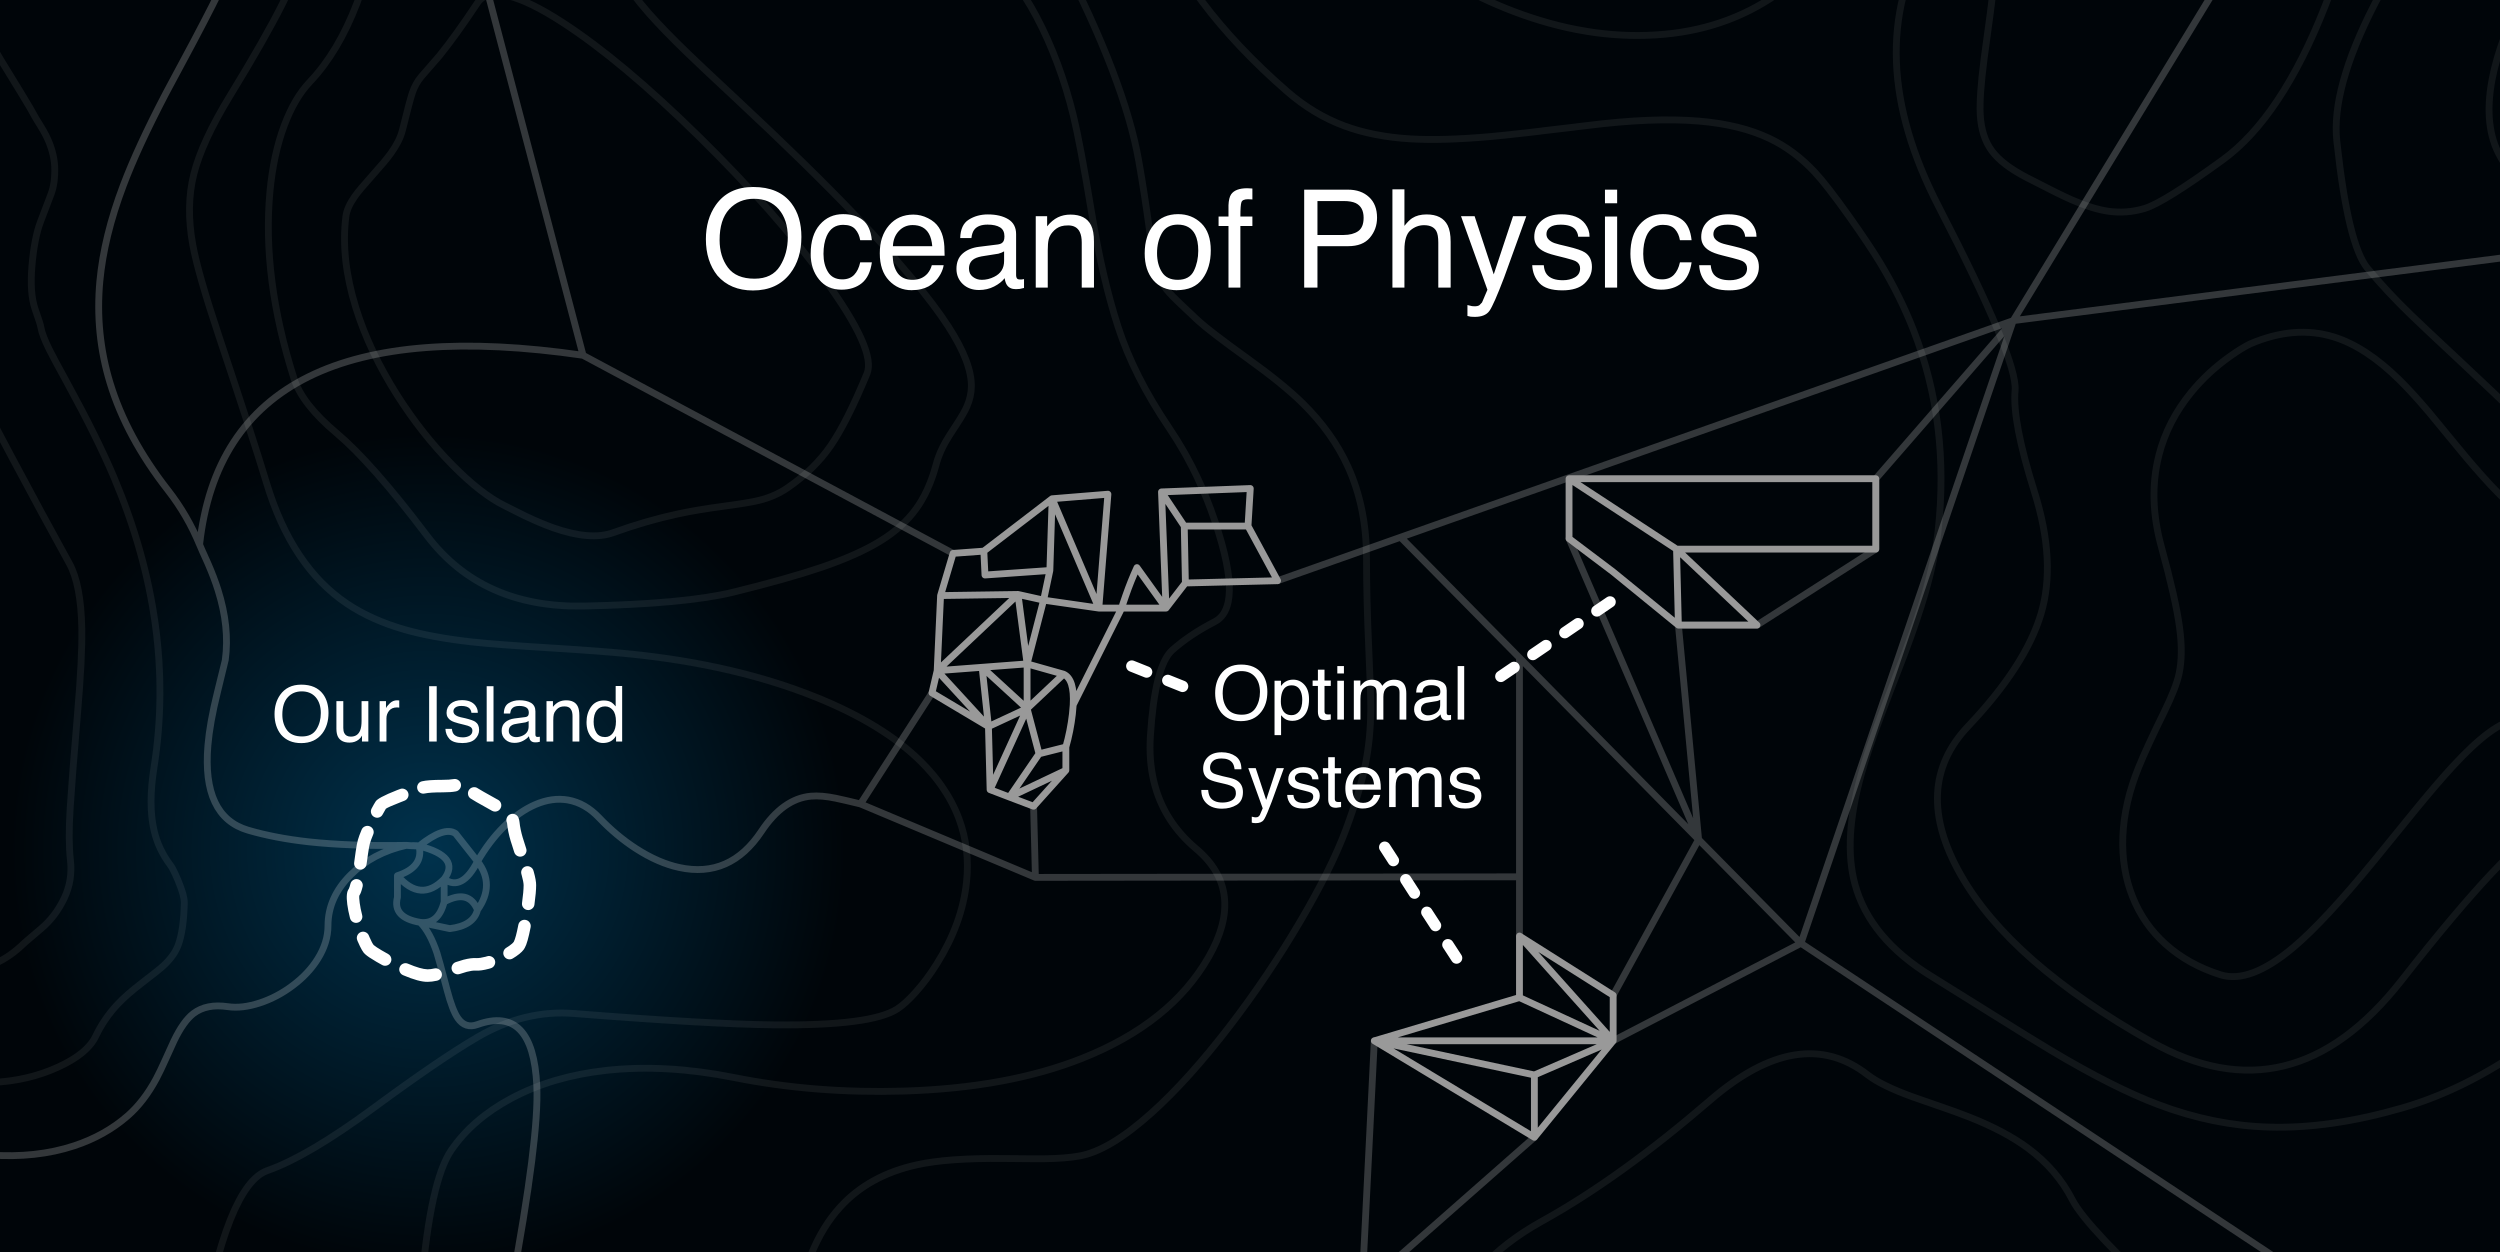 
<svg xmlns="http://www.w3.org/2000/svg" version="1.1" xmlns:xlink="http://www.w3.org/1999/xlink" preserveAspectRatio="none" x="0px" y="0px" width="2196px" height="1100px" viewBox="0 0 2196 1100">
<rect x="0" y="0" width="2196" height="1100" fill="#808080" stroke="none"/>
<defs>
<radialGradient id="Gradient_1" gradientUnits="userSpaceOnUse" cx="0" cy="0" r="2034.35" fx="0" fy="0" gradientTransform="matrix( 1, 0, 0, 1, 376.1,747.15) " spreadMethod="pad">
<stop  offset="0%" stop-color="#00324D"/>

<stop  offset="18.039%" stop-color="#000509"/>
</radialGradient>

<g id="Layer11_0_FILL">
<path fill="url(#Gradient_1)" stroke="none" d="
M 2200.5 1335.05
L 2200.5 -79.55
Q 2194 -81.65 1053.75 -94.05 484.2 -100.25 225.75 -99.95 -31.7 -99.6 -35.9 -92.75
L -35.9 1297.05 2200.5 1335.05 Z"/>
</g>

<g id="Layer9_0_FILL">
<path fill="#FFFFFF" stroke="none" d="
M 537.2 617
Q 534.45 615.3 530.4 615.3 523.1 615.3 519.1 621 515.2 626.65 515.2 634.35 515.2 642.65 519.55 647.7 523.85 652.65 529.7 652.65 533.4 652.65 536.25 651.2 539.05 649.75 541.15 646.45
L 541.15 651.35 546.5 651.35 546.5 602.6 540.8 602.6 540.8 620.5
Q 538.75 618 537.2 617
M 538.3 623.75
Q 541.05 626.95 541.05 633.65 541.05 640.3 538.35 643.9 535.7 647.45 531.55 647.45 526.25 647.45 523.9 643.6 521.45 639.75 521.45 634.05 521.45 627.35 524.25 623.9 527 620.5 531.5 620.5 535.55 620.5 538.3 623.75
M 350.7 615.3
L 349.3 615.15
Q 349.05 615.15 348.75 615.15 345.2 615.15 342.5 617.7 339.8 620.3 339.05 622.05
L 339.05 615.9 333.45 615.9 333.45 651.35 339.45 651.35 339.45 630.95
Q 339.45 627.25 341.8 624.3 344.2 621.4 348.7 621.4
L 350.7 621.55 350.7 615.3
M 383.6 602.75
L 376.95 602.75 376.95 651.35 383.6 651.35 383.6 602.75
M 412.9 638.35
Q 414.95 639.5 414.95 641.8 414.95 644.8 412.4 646.3 409.9 647.7 406.5 647.7 400.8 647.7 398.5 644.8 397.25 643.25 396.95 640.25
L 391.25 640.25
Q 391.5 645.5 394.85 649.15 398.2 652.7 406.2 652.7 413.6 652.7 417.25 649.25 420.85 645.8 420.85 641.1 420.85 636.25 417.4 633.95 415.2 632.5 408.65 630.9
L 404.6 630
Q 402 629.35 400.65 628.5 398.3 627.1 398.3 624.8 398.3 622.7 400.1 621.4 401.9 620.1 405.3 620.1 410.5 620.1 412.65 622.5 413.9 624.1 414.1 626.1
L 419.7 626.1
Q 419.75 622.7 417.55 619.7 413.9 615 405.8 615 399.6 615 395.9 618.1 392.25 621.2 392.25 626.25 392.25 630.5 396.15 632.95 398.35 634.3 402.95 635.45
L 407.8 636.65
Q 411.65 637.55 412.9 638.35
M 433.5 602.75
L 427.5 602.75 427.5 651.35 433.5 651.35 433.5 602.75
M 456.25 615.1
Q 450.9 615.1 446.8 617.65 442.7 620.15 442.55 626.75
L 448.1 626.75
Q 448.45 624 449.55 622.6 451.45 620.1 456.15 620.1 460.1 620.1 462.35 621.5 464.5 622.85 464.5 625.9 464.5 627.4 464.1 628.25 463.4 629.65 461.35 629.9
L 451.85 631.1
Q 446.85 631.75 443.75 634.5 440.65 637.15 440.65 642.05 440.65 646.55 443.8 649.55 446.9 652.55 451.9 652.55 455.95 652.55 459.35 650.8 462.8 649 464.6 646.7 464.9 648.8 465.65 649.95 467 652.1 470.1 652.1
L 472.1 652 474.2 651.55 474.2 647.15 472.25 647.35
Q 471.05 647.35 470.7 646.75 470.3 646.2 470.3 645.3
L 470.3 624.85
Q 470.3 619.8 466.45 617.4 462.5 615.1 456.25 615.1
M 446.9 641.95
Q 446.9 638.55 449.7 637 451.3 636.05 454.55 635.65
L 461.5 634.55
Q 463.2 634.05 464.35 633.35
L 464.35 638.1
Q 464.35 643.6 459.35 646.05 456.4 647.5 453.3 647.5 450.7 647.5 448.8 646 446.9 644.55 446.9 641.95
M 485.7 615.9
L 480.05 615.9 480.05 651.35 486 651.35 486 632.8
Q 486 629.35 486.45 627.45 486.9 625.6 488.4 623.85 490.2 621.65 492.65 620.9 494 620.5 496.15 620.5 500.3 620.5 501.9 623.8 502.9 625.75 502.9 629.05
L 502.9 651.35 508.9 651.35 508.9 628.65
Q 508.9 623.25 507.45 620.4 504.8 615.15 497.3 615.15 493.85 615.15 491 616.5 488.2 617.85 485.7 620.9
L 485.7 615.9
M 301.55 615.9
L 295.5 615.9 295.5 640.05
Q 295.5 644.55 296.9 647.25 299.65 652.3 307.05 652.3 311.85 652.3 315.2 649.55 316.9 648.15 318 646.15
L 317.95 651.35 323.55 651.35 323.55 615.9 317.6 615.9 317.6 633.3
Q 317.6 638.5 316.4 641.5 314.25 647.05 308.15 647.05 303.95 647.05 302.4 643.9 301.55 642.2 301.55 639.45
L 301.55 615.9
M 288.55 626.25
Q 288.55 616.15 283.75 609.7 277.55 601.4 264.65 601.4 252.4 601.4 246.05 610.4 241.15 617.4 241.15 627.3 241.15 638.2 246.9 645.35 253.3 652.75 264.55 652.75 276.55 652.75 283.05 644.3 288.55 637.1 288.55 626.25
M 281.8 626.3
Q 281.8 634.5 277.95 640.65 274.05 646.9 265.35 646.9 256.2 646.9 252.1 641.35 248 635.8 248 627.75 248 617.65 252.8 612.45 257.5 607.3 265.05 607.3 272.85 607.3 277.35 612.5 281.8 617.75 281.8 626.3 Z"/>
</g>

<g id="Layer8_0_FILL">
<path fill="#FFFFFF" stroke="none" d="
M 802.3 188.5
Q 789.1 188.5 780.95 197.9 772.8 207.35 772.8 222.45 772.8 237.85 780.9 246.4 789 254.9 800.65 254.9 805.4 254.9 809.2 253.95 816.25 252.3 820.95 247.6 823.85 244.9 826.2 240.7 828.45 236.4 828.9 232.95
L 818.5 232.95
Q 817.4 237.1 814.65 240.35 809.8 245.8 801.6 245.8 792.8 245.8 788.55 240 784.4 234.2 784.1 224.65
L 829.75 224.65
Q 829.75 215.15 828.85 210.8 827.75 204.5 824.65 199.75 821.4 194.75 815.15 191.65 808.9 188.5 802.3 188.5
M 784.35 216.25
Q 784.65 208.2 789.5 202.95 794.45 197.7 801.65 197.7 811.65 197.7 815.95 205.3 818.3 209.4 818.9 216.25
L 784.35 216.25
M 757.85 193.25
Q 751.2 188.1 740.6 188.1 728.15 188.1 720.15 197.3 712.1 206.5 712.1 223 712.1 236.5 719.45 245.5 726.75 254.45 739.05 254.45 750 254.45 757.05 248.7 764.1 242.9 765.85 230.45
L 755.6 230.45
Q 754.1 237.4 750.3 241.4 746.45 245.4 739.9 245.4 731.35 245.4 727.35 238.95 723.35 232.5 723.35 223.05 723.35 213.75 726.15 207.35 730.5 197.5 740.6 197.5 747.95 197.5 751.3 201.4 754.65 205.2 755.6 211
L 765.85 211
Q 764.5 198.4 757.85 193.25
M 695.4 178.9
Q 684.45 164.25 661.65 164.25 639.85 164.25 628.7 180.15 620.05 192.6 620.05 210.05 620.05 229.4 630.15 242.05 641.55 255.15 661.4 255.15 682.65 255.15 694.15 240.15 703.95 227.4 703.95 208.1 703.95 190.3 695.4 178.9
M 662.35 174.6
Q 676.1 174.6 684.1 183.85 692 193.1 692 208.3 692 222.7 685.15 233.7 678.2 244.8 662.8 244.8 646.6 244.8 639.35 234.95 632.1 225.15 632.1 210.85 632.1 192.95 640.55 183.8 649 174.6 662.35 174.6
M 919.8 189.9
L 909.8 189.9 909.8 252.65 920.35 252.65 920.35 219.8
Q 920.35 213.65 921.15 210.35 921.9 207 924.55 203.9 927.85 200.05 932.15 198.75 934.55 198 938.3 198 945.7 198 948.5 203.85 950.2 207.35 950.2 213.1
L 950.2 252.65 960.95 252.65 960.95 212.4
Q 960.95 202.9 958.35 197.8 953.65 188.5 940.3 188.5 934.2 188.5 929.25 190.9 924.25 193.3 919.8 198.8
L 919.8 189.9
M 885.7 192.6
Q 878.75 188.35 867.75 188.35 858.2 188.35 850.95 192.95 843.75 197.45 843.45 209.1
L 853.3 209.1
Q 853.85 204.25 855.8 201.75 859.25 197.3 867.5 197.3 874.6 197.3 878.5 199.75 882.3 202.15 882.3 207.6 882.3 210.25 881.6 211.65 880.35 214.2 876.7 214.7
L 859.9 216.8
Q 851.05 217.9 845.6 222.7 840.15 227.5 840.15 236.2 840.15 244.15 845.7 249.5 851.25 254.75 859.95 254.75 867.25 254.75 873.25 251.65 879.3 248.55 882.5 244.35 883.05 248.1 884.35 250.15 886.8 254 892.25 254
L 895.75 253.8 899.5 252.95 899.5 245.15 897.65 245.45 896.05 245.5
Q 893.9 245.5 893.25 244.5 892.55 243.5 892.55 241.85
L 892.55 205.7
Q 892.55 196.8 885.7 192.6
M 854.5 243.15
Q 851.15 240.5 851.15 235.95 851.15 229.95 856.1 227.2 858.95 225.6 864.7 224.8
L 877 222.85
Q 880.05 222 882 220.8
L 882 229.2
Q 882 238.95 873.2 243.2 868 245.8 862.4 245.8 857.85 245.8 854.5 243.15
M 1079.1 190.2
L 1070.4 190.2 1070.4 198.5 1079.1 198.5 1079.1 252.65 1089.55 252.65 1089.55 198.5 1100.1 198.5 1100.1 190.2 1089.55 190.2
Q 1089.55 180 1090.5 177.55 1091.45 175 1096.3 175
L 1100.1 175.2 1100.1 165.6 1095.65 165.35
Q 1085.1 165.35 1081.4 170.75 1079.35 173.8 1079.1 180.35
L 1079.1 190.2
M 1034.85 188.1
Q 1021.45 188.1 1013.5 197.45 1005.5 206.85 1005.5 222.6 1005.5 237.35 1013.05 246.15 1020.6 254.9 1033.5 254.9 1048.95 254.9 1056.25 244.95 1063.55 235.05 1063.55 219.95 1063.55 204.25 1055.25 196.15 1046.95 188.1 1034.85 188.1
M 1048.7 237.9
Q 1044.8 245.8 1034.5 245.8 1025 245.8 1020.7 239.1 1016.35 232.45 1016.35 222.4 1016.35 212.05 1020.7 204.65 1025 197.3 1034.55 197.3 1045.35 197.3 1049.8 205.95 1052.55 211.45 1052.55 220.25 1052.55 229.9 1048.7 237.9
M 1253.1 188.35
Q 1245.45 188.35 1240.35 191.7 1237.4 193.65 1233.65 198.4
L 1233.65 166.3 1223.1 166.3 1223.1 252.65 1233.65 252.65 1233.65 219.35
Q 1233.65 206.85 1238.95 202.3 1244.3 197.8 1250.85 197.8 1258.75 197.8 1261.65 202.95 1263.4 206.2 1263.4 213.1
L 1263.4 252.65 1274.25 252.65 1274.25 212.4
Q 1274.25 203.15 1271.6 197.9 1266.75 188.35 1253.1 188.35
M 1202.55 173.1
Q 1195.55 166.6 1184.1 166.6
L 1145.6 166.6 1145.6 252.65 1157.25 252.65 1157.25 216.25 1184.15 216.25
Q 1197.05 216.25 1203.3 208.8 1209.6 201.3 1209.6 191.25 1209.6 179.55 1202.55 173.1
M 1190.85 178.4
Q 1197.8 181.8 1197.8 191.3 1197.8 199.75 1192.95 203.1 1188.1 206.4 1180.3 206.4
L 1157.25 206.4 1157.25 176.6 1180.3 176.6
Q 1186.95 176.6 1190.85 178.4
M 1420.5 190.2
L 1409.8 190.2 1409.8 252.65 1420.5 252.65 1420.5 190.2
M 1409.8 166.6
L 1409.8 178.55 1420.5 178.55 1420.5 166.6 1409.8 166.6
M 1340.7 189.9
L 1329.05 189.9 1312.1 241 1295.3 189.9 1283.35 189.9 1306.55 254.55 1301.8 265.7 1299.45 268.1
Q 1298.1 269.05 1295.2 269.05
L 1293 268.9 1289 267.95 1289 277.55 1291.95 278.2 1295.4 278.35
Q 1304.55 278.35 1308.3 273.1 1312.05 267.85 1321.2 243.8
L 1340.7 189.9
M 1371.65 188.25
Q 1360.7 188.25 1354.2 193.75 1347.7 199.25 1347.7 208.2 1347.7 215.75 1354.6 220 1358.45 222.45 1366.6 224.45
L 1375.15 226.6
Q 1381.95 228.3 1384.3 229.55 1387.95 231.65 1387.95 235.7 1387.95 241.05 1383.35 243.65 1378.85 246.15 1372.85 246.15 1362.8 246.15 1358.75 241.05 1356.5 238.25 1356.05 232.95
L 1345.9 232.95
Q 1346.35 242.35 1352.25 248.7 1358.15 255.05 1372.35 255.05 1385.45 255.05 1391.9 248.95 1398.35 242.85 1398.35 234.5 1398.35 225.8 1392.2 221.75 1388.3 219.2 1376.7 216.45
L 1369.6 214.75
Q 1364.9 213.65 1362.55 212.15 1358.4 209.7 1358.4 205.6 1358.4 201.9 1361.55 199.6 1364.65 197.35 1370.8 197.35 1380 197.35 1383.7 201.5 1386 204.35 1386.3 207.95
L 1396.25 207.95
Q 1396.35 201.85 1392.4 196.6 1386.05 188.25 1371.65 188.25
M 1518.3 188.25
Q 1507.35 188.25 1500.85 193.75 1494.35 199.25 1494.35 208.2 1494.35 215.75 1501.25 220 1505.1 222.45 1513.25 224.45
L 1521.8 226.6
Q 1528.6 228.3 1530.95 229.55 1534.6 231.65 1534.6 235.7 1534.6 241.05 1530 243.65 1525.5 246.15 1519.5 246.15 1509.45 246.15 1505.4 241.05 1503.15 238.25 1502.7 232.95
L 1492.55 232.95
Q 1493 242.35 1498.9 248.7 1504.8 255.05 1519 255.05 1532.1 255.05 1538.55 248.95 1545 242.85 1545 234.5 1545 225.8 1538.85 221.75 1534.95 219.2 1523.35 216.45
L 1516.25 214.75
Q 1511.55 213.65 1509.2 212.15 1505.05 209.7 1505.05 205.6 1505.05 201.9 1508.2 199.6 1511.3 197.35 1517.45 197.35 1526.65 197.35 1530.35 201.5 1532.65 204.35 1532.95 207.95
L 1542.9 207.95
Q 1543 201.85 1539.05 196.6 1532.7 188.25 1518.3 188.25
M 1477.9 193.25
Q 1471.25 188.1 1460.65 188.1 1448.2 188.1 1440.2 197.3 1432.15 206.5 1432.15 223 1432.15 236.5 1439.5 245.5 1446.8 254.45 1459.1 254.45 1470.05 254.45 1477.1 248.7 1484.15 242.9 1485.9 230.45
L 1475.65 230.45
Q 1474.15 237.4 1470.35 241.4 1466.5 245.4 1459.95 245.4 1451.4 245.4 1447.4 238.95 1443.4 232.5 1443.4 223.05 1443.4 213.75 1446.2 207.35 1450.55 197.5 1460.65 197.5 1468 197.5 1471.35 201.4 1474.7 205.2 1475.65 211
L 1485.9 211
Q 1484.55 198.4 1477.9 193.25 Z"/>
</g>

<g id="Layer7_0_STROKES_1_FILL">
<path fill="#FFFFFF" stroke="none" d="
M 351.1 853.6
Q 351.957 855.702 354.05 856.6 368.077 862.594 375.6 862.45 379.261 862.464 383.85 861.45 386.077 860.991 387.3 859.05 388.56 857.164 388.05 854.95 387.592 852.723 385.65 851.45 383.764 850.242 381.55 850.7 378.239 851.436 375.6 851.45 369.624 851.306 358.35 846.5 356.251 845.602 354.15 846.45 352.046 847.303 351.15 849.4 350.25 851.496 351.1 853.6
M 343.55 841.3
Q 342.925 839.124 340.9 838 338.278 836.574 335.75 835.05
L 335.7 835.05
Q 330.217 831.831 328.2 830.1
L 328.2 830.05
Q 326.901 828.545 324.5 823 324.514 823 324.5 822.95 324.289 822.47 324.05 821.9 323.253 819.801 321.15 818.85 319.091 817.95 316.95 818.75 314.855 819.595 313.9 821.65 313.003 823.762 313.8 825.85 314.1 826.603 314.35 827.25
L 314.4 827.3
Q 318.186 836.118 320.75 838.2
L 320.8 838.2
Q 323.212 840.482 330.1 844.5 330.151 844.536 330.15 844.55 332.848 846.14 335.65 847.65 337.678 848.767 339.85 848.1 342.029 847.478 343.1 845.45 344.22 843.475 343.55 841.3
M 432.05 840.4
Q 430.05 839.331 427.85 840 427.225 840.2 426.55 840.4 421.585 841.713 418.3 841.6
L 418.4 841.6
Q 414.079 841.253 407.25 843
L 407.2 843
Q 404.871 843.655 400.4 845.1 398.279 845.84 397.25 847.85 396.215 849.914 396.9 852.05 397.639 854.225 399.65 855.25 401.711 856.284 403.85 855.55 407.907 854.252 410.05 853.65 414.721 852.447 417.65 852.55 417.735 852.587 417.75 852.6 422.45 852.884 429.6 850.95 429.721 850.923 429.8 850.9 430.475 850.7 431.1 850.5 433.289 849.831 434.35 847.8 435.421 845.802 434.75 843.6 434.084 841.462 432.05 840.4
M 457.6 808.9
Q 455.736 810.179 455.3 812.4 453.094 823.791 451.35 827.2
L 451.35 827.2
Q 450.296 828.79 447.15 830.95 446.018 831.725 444.75 832.5 442.797 833.696 442.25 835.9 441.711 838.104 442.9 840.05 444.092 842.004 446.3 842.55 448.503 843.085 450.45 841.9 451.982 840.975 453.35 840.05 459.407 835.908 461.05 832.45
L 461 832.5
Q 463.406 828.409 466.1 814.5 466.53 812.265 465.25 810.35 463.974 808.484 461.75 808.05 459.518 807.619 457.6 808.9
M 468.7 765.25
Q 468.663 765.066 468.6 764.85 467.969 762.666 465.95 761.55 463.983 760.444 461.8 761.05 459.614 761.692 458.5 763.65 457.382 765.665 458 767.85 458.137 768.334 458.25 768.75 459.882 774.574 459.95 777.55 459.934 782.986 458.55 793.15 458.244 795.398 459.6 797.2 461.003 799.04 463.25 799.35 465.502 799.658 467.3 798.25 469.138 796.902 469.45 794.65 470.965 783.513 470.95 777.55 471.02 773.496 468.8 765.5 468.761 765.387 468.7 765.25
M 452.3 715.25
Q 450.216 714.4 448.1 715.3 446.037 716.212 445.2 718.3 444.35 720.438 445.25 722.55 445.379 722.834 445.4 723.1 446.049 730.279 448.7 739.2
L 448.75 739.25
Q 449.709 742.351 451.75 748.7 452.492 750.865 454.5 751.9 456.551 752.935 458.7 752.2 460.861 751.511 461.9 749.45 462.932 747.445 462.2 745.3 460.191 739.049 459.25 736
L 459.25 736.05
Q 456.95 728.32 456.35 722.1 456.221 720.166 455.35 718.15 454.438 716.083 452.3 715.25
M 358.5 696.25
Q 357.701 694.15 355.6 693.2 353.562 692.253 351.45 693.05 350.049 693.56 348.65 694.1 348.612 694.135 348.55 694.15 331.332 700.906 329.75 704.35
L 329.75 704.35
Q 328.492 706.275 326.4 710.25 325.366 712.301 326.05 714.45 326.746 716.63 328.75 717.65 330.806 718.734 332.95 718.05 335.13 717.359 336.15 715.35 337.908 712.025 338.95 710.4 340.635 709.073 352.65 704.35
L 352.7 704.35
Q 353.988 703.827 355.25 703.35 357.389 702.548 358.35 700.45 359.299 698.403 358.5 696.25
M 367.25 688.7
Q 366.038 690.66 366.55 692.85 367.052 695.087 368.95 696.3 370.908 697.511 373.1 697 377.767 695.995 388.8 696 396.341 696.002 400.5 695.15 402.738 694.7 404 692.8 405.282 690.904 404.85 688.65 404.401 686.461 402.5 685.2 400.605 683.919 398.35 684.35 394.959 684.998 388.8 685 376.033 685.005 370.65 686.3 368.466 686.803 367.25 688.7
M 419.85 692.55
Q 418.047 691.193 415.8 691.5 413.553 691.81 412.15 693.6 410.792 695.448 411.1 697.7 411.415 699.946 413.2 701.3 414.702 702.504 431.4 711.75 431.449 711.789 431.45 711.8 431.799 711.989 432.1 712.15 434.117 713.305 436.3 712.7 438.491 712.101 439.6 710.1 440.755 708.141 440.15 705.95 439.543 703.759 437.55 702.6 437.225 702.425 436.85 702.2
L 436.8 702.2
Q 421.296 693.594 419.85 692.55
M 310.3 773
Q 308.347 774.195 307.8 776.4 307.051 779.484 306.4 780.75 303.684 784.024 305.05 794.45
L 305.05 794.45
Q 305.734 799.815 307.45 806.5 308.057 808.735 310 809.9 311.998 811.054 314.2 810.45 316.395 809.895 317.55 807.9 318.701 805.962 318.1 803.75 316.57 797.801 315.95 793.05
L 315.95 793
Q 315.322 788.193 315.65 786.65 315.692 786.636 315.7 786.6 317.161 784.468 318.5 779 319.038 776.793 317.85 774.85 316.658 772.896 314.45 772.35 312.246 771.811 310.3 773
M 320.65 725.85
Q 318.57 726.711 317.65 728.8 315.331 734.352 314.35 737.85 314.36 737.887 314.35 737.9 313.47 740.849 312.4 748.2 311.951 751.328 311.1 757.65 310.794 759.92 312.15 761.7 313.568 763.542 315.8 763.85 318.068 764.157 319.85 762.75 321.69 761.38 322 759.1 322.849 752.872 323.3 749.8 324.216 743.46 324.9 740.95 324.938 740.908 324.95 740.85 325.795 737.887 327.8 733.1 328.712 730.982 327.85 728.85 326.982 726.769 324.85 725.85 322.776 724.987 320.65 725.85 Z"/>
</g>

<g id="Layer5_0_FILL">
<path fill="#FFFFFF" stroke="none" d="
M 1186.25 679.1
Q 1181.75 684.25 1181.75 692.5 1181.75 700.9 1186.15 705.55 1190.65 710.2 1196.95 710.2 1199.55 710.2 1201.65 709.65 1205.5 708.8 1208.1 706.2 1209.65 704.75 1210.9 702.4 1212.15 700.1 1212.4 698.25
L 1206.75 698.25
Q 1206.1 700.5 1204.65 702.25 1202 705.25 1197.45 705.25 1192.65 705.25 1190.4 702.1 1188.1 698.9 1188 693.65
L 1212.9 693.65
Q 1212.9 688.5 1212.4 686.15 1211.8 682.65 1210.05 680.1 1208.3 677.35 1204.95 675.65 1201.5 673.95 1197.85 673.95 1190.7 673.95 1186.25 679.1
M 1188.1 689.1
Q 1188.25 684.7 1190.9 681.85 1193.55 678.95 1197.55 678.95 1203 678.95 1205.3 683.1 1206.6 685.35 1206.95 689.1
L 1188.1 689.1
M 1143.55 688.3
Q 1141.05 687.65 1139.75 686.9 1137.45 685.55 1137.45 683.25 1137.45 681.25 1139.2 680 1140.9 678.75 1144.25 678.75 1149.3 678.75 1151.3 681.05 1152.55 682.6 1152.7 684.55
L 1158.15 684.55
Q 1158.2 681.25 1156.05 678.35 1152.55 673.85 1144.7 673.85 1138.7 673.85 1135.15 676.85 1131.6 679.8 1131.6 684.7 1131.6 688.8 1135.4 691.2 1137.5 692.5 1141.95 693.6
L 1146.6 694.75
Q 1150.35 695.65 1151.6 696.35 1153.55 697.5 1153.55 699.7 1153.55 702.65 1151.1 704.05 1148.65 705.4 1145.4 705.4 1139.9 705.4 1137.65 702.65 1136.45 701.1 1136.15 698.25
L 1130.65 698.25
Q 1130.85 703.3 1134.15 706.85 1137.35 710.25 1145.1 710.25 1152.25 710.25 1155.75 706.95 1159.3 703.6 1159.3 699.05 1159.3 694.35 1155.95 692.15 1153.8 690.7 1147.45 689.2
L 1143.55 688.3
M 1172.5 665.15
L 1166.7 665.15 1166.7 674.7 1162.05 674.7 1162.05 679.4 1166.7 679.4 1166.7 702.1
Q 1166.7 705.4 1168.15 707.45 1169.55 709.55 1173.65 709.55
L 1178 708.95 1178 704.4 1175.95 704.5
Q 1174.4 704.5 1173.75 704.15 1172.5 703.55 1172.5 701.8
L 1172.5 679.4 1178 679.4 1178 674.7 1172.5 674.7 1172.5 665.15
M 1180.5 597.95
L 1174.7 597.95 1174.7 632.1 1180.5 632.1 1180.5 597.95
M 1225.9 679.55
L 1225.9 674.7 1220.2 674.7 1220.2 708.95 1225.95 708.95 1225.95 690.8
Q 1225.95 684.15 1228.6 681.65 1231.25 679.15 1234.55 679.15 1238.15 679.15 1239.45 681.5 1240.25 683.1 1240.25 686.6
L 1240.25 708.95 1246.1 708.95 1246.1 689.05
Q 1246.1 683.7 1248.6 681.45 1251.05 679.2 1254.4 679.2 1256.85 679.2 1258.6 680.45 1260.3 681.75 1260.3 685.2
L 1260.3 708.95 1266.3 708.95 1266.3 686.15
Q 1266.3 681.65 1264.95 678.9 1262.45 673.95 1255.55 673.95 1252.25 673.95 1249.75 675.3 1247.15 676.6 1245.2 679.35 1244.05 677.1 1242.6 675.9 1240.15 673.95 1236.05 673.95 1232.45 673.95 1229.55 675.85 1227.9 677.05 1225.9 679.55
M 1224.6 597.05
Q 1221.3 597.05 1218.75 598.4 1216.15 599.7 1214.25 602.45 1213.05 600.2 1211.65 599.05 1209.15 597.05 1205.1 597.05 1201.5 597.05 1198.6 598.95 1196.95 600.15 1194.95 602.65
L 1194.95 597.8 1189.2 597.8 1189.2 632.1 1195 632.1 1195 613.9
Q 1195 607.3 1197.65 604.75 1200.3 602.25 1203.55 602.25 1207.2 602.25 1208.5 604.6 1209.3 606.2 1209.3 609.7
L 1209.3 632.1 1215.15 632.1 1215.15 612.15
Q 1215.15 606.8 1217.65 604.55 1220.05 602.3 1223.45 602.3 1225.9 602.3 1227.65 603.55 1229.35 604.85 1229.35 608.3
L 1229.35 632.1 1235.3 632.1 1235.3 609.25
Q 1235.3 604.75 1233.95 602 1231.5 597.05 1224.6 597.05
M 1265.2 607.45
Q 1265.2 608.9 1264.8 609.7 1264.15 611.05 1262.15 611.35
L 1252.95 612.45
Q 1248.15 613.1 1245.15 615.75 1242.15 618.35 1242.15 623.1 1242.15 627.45 1245.2 630.35 1248.2 633.2 1253 633.2 1256.95 633.2 1260.25 631.5 1263.55 629.8 1265.35 627.55 1265.6 629.6 1266.35 630.7 1267.65 632.8 1270.65 632.8
L 1272.55 632.7 1274.6 632.25 1274.6 628 1272.75 628.2
Q 1271.55 628.2 1271.2 627.6 1270.8 627.1 1270.8 626.2
L 1270.8 606.45
Q 1270.8 601.55 1267.1 599.25 1263.3 597 1257.25 597 1252.05 597 1248.1 599.5 1244.15 601.9 1243.95 608.3
L 1249.35 608.3
Q 1249.7 605.65 1250.75 604.3 1252.6 601.85 1257.15 601.85 1261 601.85 1263.1 603.2 1265.2 604.5 1265.2 607.45
M 1262.35 615.8
Q 1263.95 615.35 1265.05 614.7
L 1265.05 619.25
Q 1265.05 624.55 1260.25 626.95 1257.35 628.35 1254.35 628.35 1251.9 628.35 1250 626.9 1248.2 625.45 1248.2 623 1248.2 619.7 1250.9 618.2 1252.45 617.3 1255.6 616.9
L 1262.35 615.8
M 1103 674.7
L 1096.45 674.7 1109.15 710 1106.55 716.1 1105.25 717.45
Q 1104.55 717.95 1102.95 717.95
L 1101.75 717.85 1099.55 717.35 1099.55 722.6 1101.2 722.95 1103.05 723.05
Q 1108.1 723.05 1110.1 720.15 1110.4 719.75 1110.75 719.15 1112.85 715.45 1117.15 704.1
L 1127.8 674.7 1121.4 674.7 1112.2 702.6 1103 674.7
M 1073.15 660.8
Q 1065.35 660.8 1061.1 664.85 1056.85 668.9 1056.85 675.25 1056.85 681.1 1061.2 684.05 1063.7 685.75 1069.7 687.15
L 1075.9 688.6
Q 1080.9 689.75 1083.3 691.35 1085.6 693 1085.6 696.85 1085.6 701.95 1080.1 703.95 1077.3 704.95 1073.85 704.95 1066.1 704.95 1063.05 700.35 1061.5 697.8 1061.25 693.85
L 1055.25 693.85
Q 1055.15 701.4 1060 705.85 1064.8 710.35 1073.4 710.35 1080.75 710.35 1086.3 707 1091.8 703.6 1091.8 695.8 1091.8 689.55 1087.45 686.25 1085 684.35 1080.35 683.25
L 1073.95 681.8
Q 1067.45 680.2 1065.65 679.2 1062.9 677.6 1062.9 674.15 1062.9 671 1065.25 668.65 1067.65 666.25 1073 666.25 1079.65 666.25 1082.5 670 1084 671.95 1084.45 675.75
L 1090.45 675.75
Q 1090.45 667.9 1085.45 664.35 1080.4 660.8 1073.15 660.8
M 1125.2 602.55
L 1125.2 597.95 1119.55 597.95 1119.55 645.75 1125.3 645.75 1125.3 628.25
Q 1127.25 630.55 1128.75 631.5 1131.4 633.2 1135.25 633.2 1140.25 633.2 1143.95 630.2 1149.85 625.4 1149.85 614.15 1149.85 605.9 1145.75 601.45 1141.7 597 1135.9 597 1131.95 597 1129 598.9 1126.95 600.15 1125.2 602.55
M 1125.1 616.15
Q 1125.1 611.25 1126.3 608 1128.5 602 1134.55 602 1140.5 602 1142.7 607.65 1143.9 610.65 1143.9 614.75 1143.9 621.45 1141.25 624.85 1138.55 628.2 1134.55 628.2 1128.55 628.2 1126.3 622.85 1125.1 620.1 1125.1 616.15
M 1090.1 583.75
Q 1078.25 583.75 1072.15 592.45 1067.4 599.25 1067.4 608.8 1067.4 619.35 1072.95 626.25 1079.15 633.45 1090 633.45 1101.65 633.45 1107.9 625.25 1113.25 618.3 1113.25 607.8 1113.25 598 1108.6 591.8 1102.6 583.75 1090.1 583.75
M 1102.4 594.5
Q 1106.75 599.6 1106.75 607.85 1106.75 615.75 1103 621.75 1099.2 627.8 1090.8 627.8 1081.95 627.8 1077.95 622.4 1074 617.05 1074 609.25 1074 599.5 1078.65 594.45 1083.25 589.5 1090.5 589.5 1098.05 589.5 1102.4 594.5
M 1286.15 585.05
L 1280.4 585.05 1280.4 632.1 1286.15 632.1 1286.15 585.05
M 1180.5 585.05
L 1174.7 585.05 1174.7 591.55 1180.5 591.55 1180.5 585.05
M 1163.45 588.25
L 1157.65 588.25 1157.65 597.8 1153 597.8 1153 602.55 1157.65 602.55 1157.65 625.2
Q 1157.65 628.5 1159.1 630.55 1159.55 631.2 1160.25 631.7 1161.8 632.65 1164.6 632.65
L 1168.95 632.1 1168.95 627.5 1166.9 627.6
Q 1165.4 627.6 1164.7 627.3 1163.45 626.65 1163.45 624.9
L 1163.45 602.55 1168.95 602.55 1168.95 597.8 1163.45 597.8 1163.45 588.25
M 1300.15 684.55
Q 1300.2 681.25 1298.05 678.35 1294.55 673.85 1286.7 673.85 1280.7 673.85 1277.15 676.85 1273.6 679.8 1273.6 684.7 1273.6 688.8 1277.35 691.2 1279.5 692.5 1283.9 693.6
L 1288.6 694.75
Q 1292.35 695.65 1293.6 696.35 1295.55 697.5 1295.55 699.7 1295.55 702.65 1293.05 704.05 1290.65 705.4 1287.35 705.4 1281.9 705.4 1279.6 702.65 1278.45 701.1 1278.15 698.25
L 1272.6 698.25
Q 1272.85 703.3 1276.1 706.85 1279.35 710.25 1287.1 710.25 1294.25 710.25 1297.75 706.95 1301.25 703.6 1301.25 699.05 1301.25 694.35 1297.95 692.15 1295.8 690.7 1289.45 689.2
L 1285.55 688.3
Q 1283 687.65 1281.7 686.9 1279.45 685.55 1279.45 683.25 1279.45 681.25 1281.2 680 1282.9 678.75 1286.25 678.75 1291.25 678.75 1293.3 681.05 1294.55 682.6 1294.7 684.55
L 1300.15 684.55 Z"/>
</g>

<g id="Layer4_0_STROKES_1_FILL">
<path fill="#FFFFFF" stroke="none" d="
M 1266.95 828.8
Q 1266.523 830.841 1267.65 832.55
L 1275.25 844.25
Q 1276.399 846.016 1278.4 846.45 1280.441 846.869 1282.15 845.7 1283.916 844.592 1284.35 842.55 1284.777 840.559 1283.65 838.8
L 1276.05 827.1
Q 1274.901 825.384 1272.85 824.95 1270.859 824.531 1269.1 825.65 1267.383 826.808 1266.95 828.8
M 1265.85 814.05
Q 1266.277 812.059 1265.15 810.3
L 1257.55 798.6
Q 1256.401 796.884 1254.35 796.45 1252.359 796.031 1250.6 797.15 1248.883 798.308 1248.45 800.3 1248.023 802.341 1249.15 804.05
L 1256.75 815.75
Q 1257.899 817.516 1259.9 817.95 1261.941 818.369 1263.65 817.2 1265.416 816.092 1265.85 814.05
M 1232.15 768.55
Q 1230.411 769.68 1229.95 771.7 1229.534 773.712 1230.65 775.45
L 1238.25 787.25
Q 1239.384 788.988 1241.4 789.4 1243.412 789.87 1245.15 788.75 1246.889 787.62 1247.3 785.6 1247.766 783.588 1246.65 781.85
L 1239.05 770.05
Q 1237.916 768.312 1235.9 767.85 1233.888 767.43 1232.15 768.55
M 1211.45 743.15
Q 1211.023 745.191 1212.15 746.9
L 1219.75 758.65
Q 1220.899 760.416 1222.9 760.85 1224.941 761.269 1226.65 760.1 1228.416 758.992 1228.85 756.95 1229.277 754.959 1228.15 753.2
L 1220.55 741.45
Q 1219.401 739.734 1217.35 739.3 1215.359 738.881 1213.6 740 1211.883 741.158 1211.45 743.15
M 1027.65 593.05
Q 1025.748 592.282 1023.85 593.1 1021.947 593.914 1021.15 595.8 1020.392 597.742 1021.2 599.65 1022.023 601.563 1023.95 602.35
L 1036.95 607.55
Q 1038.852 608.318 1040.75 607.5 1042.653 606.686 1043.4 604.75 1044.208 602.858 1043.4 600.95 1042.577 599.037 1040.65 598.25
L 1027.65 593.05
M 989.6 587.05
Q 990.423 588.963 992.35 589.75
L 1005.35 594.95
Q 1007.252 595.718 1009.15 594.9 1011.053 594.086 1011.8 592.15 1012.608 590.258 1011.8 588.35 1010.977 586.437 1009.05 585.65
L 996.05 580.45
Q 994.148 579.682 992.25 580.5 990.347 581.314 989.55 583.2 988.792 585.142 989.6 587.05
M 1419.2 529.65
Q 1419.59 527.642 1418.4 525.9 1417.253 524.224 1415.2 523.85 1413.192 523.464 1411.45 524.6
L 1399.85 532.5
Q 1398.174 533.701 1397.8 535.7 1397.41 537.758 1398.55 539.45 1399.747 541.176 1401.75 541.55 1403.808 541.936 1405.5 540.75
L 1417.1 532.85
Q 1418.826 531.698 1419.2 529.65
M 1362.95 567.95
Q 1363.34 565.942 1362.15 564.2 1361.003 562.524 1358.95 562.15 1356.942 561.764 1355.2 562.9
L 1343.6 570.8
Q 1341.924 572.001 1341.55 574 1341.16 576.058 1342.3 577.75 1343.497 579.476 1345.5 579.85 1347.558 580.236 1349.25 579.05
L 1360.85 571.15
Q 1362.576 569.998 1362.95 567.95
M 1371.7 551.6
Q 1370.024 552.801 1369.65 554.8 1369.26 556.858 1370.4 558.55 1371.597 560.276 1373.6 560.65 1375.658 561.036 1377.35 559.85
L 1388.95 551.95
Q 1390.676 550.798 1391.05 548.75 1391.44 546.742 1390.25 545 1389.103 543.324 1387.05 542.95 1385.042 542.564 1383.3 543.7
L 1371.7 551.6
M 1330.85 581.35
Q 1328.842 580.964 1327.1 582.1
L 1315.5 590
Q 1313.824 591.201 1313.45 593.2 1313.06 595.258 1314.2 596.95 1315.397 598.676 1317.4 599.05 1319.458 599.436 1321.15 598.25
L 1332.75 590.35
Q 1334.476 589.198 1334.85 587.15 1335.24 585.142 1334.05 583.4 1332.903 581.724 1330.85 581.35 Z"/>
</g>

<path id="Layer10_0_1_STROKES" stroke="#FFFFFF" stroke-opacity="0.067" stroke-width="6" stroke-linejoin="round" stroke-linecap="round" fill="none" d="
M 2000.5 -162
Q 1985.85 -160.75 1963.7 -157 1919.4 -149.5 1881.75 -137 1829 -119.5 1797.1 -94.5 1757.25 -63.25 1752.45 -22 1748.95 8 1742.75 52.25 1738.55 85.15 1739.45 100.8 1740.55 120.2 1749.6 132.45 1758.75 144.85 1780.45 156.05 1808.85 170.75 1819.25 175.3 1837.95 183.55 1852 185.55 1868.15 187.85 1884 183.05 1900.7 178 1952.35 140.5 2004 103 2042.45 5.15 2080.9 -92.75 2058.55 -130 2062.3 -140 2031.8 -152 2022.25 -155.75 2010.4 -159.25
L 2000.5 -162 Z
M 2312.6 -140
Q 2291.4 -118.8 2267.2 -86.15 2239 -48.05 2219.35 -10.7 2195.95 33.8 2189.1 69.55 2181.15 111.4 2196.55 138.05 2207.55 157.05 2228.55 194.65 2247.3 227.1 2263.55 248.85 2284.6 277 2309.05 298.1 2337.1 322.35 2372.6 340.1
M 1982.5 -246.05
Q 1969.6 -232.45 1943.5 -223.8 1924.4 -217.45 1892.25 -212.25 1856.95 -207.15 1841.7 -204.25 1815.85 -199.4 1804.95 -192.6 1753.95 -160.95 1693.65 -57 1633.35 46.9 1702.95 181.5 1772.55 316.1 1770.05 343.1 1767.55 370.1 1787 431.85 1806.4 493.55 1792.8 539.2 1779.15 584.85 1728.75 638 1678.35 691.15 1722.3 768.4 1766.2 845.6 1889.55 915 2012.85 984.4 2109.4 861.35 2205.95 738.3 2235.1 728.4 2267.15 717.45 2286.85 705.35 2306.95 693.05 2318.7 676.7 2330 661.05 2336.1 638.1 2338.7 628.3 2344.25 618.4 2346.65 614.05 2354.4 602.35 2360.55 593 2363.15 587.05 2366.95 578.4 2367.1 569.6 2367.5 548.55 2346.75 516.55 2322.85 479.7 2266.05 420.05 2224.4 376.35 2159.6 315.95 2128.85 287.3 2117.55 276.35 2096.85 256.35 2079.65 235.7 2062.45 215 2052.65 123.75 2042.85 32.45 2204 -172.1
M 1666.45 -180
Q 1664.45 -167.85 1658.75 -149.45 1647.4 -112.55 1628.95 -80.95 1603.1 -36.75 1566.85 -9.5 1521.55 24.55 1462.4 30.05 1401.6 35.7 1337.4 12.9 1281.05 -7.05 1230.6 -45.45 1184.75 -80.35 1157.15 -119.6 1130.05 -158.2 1132.3 -184
M 998.3 -145.5
Q 997.65 -139.15 998.9 -127.75 1001.4 -104.9 1010.9 -79.35 1041.25 2.35 1130.3 80.05 1153.6 100.45 1180.9 110.6 1206.3 120.05 1239.1 122 1267.35 123.65 1308.85 120 1332.4 117.9 1394 110.3 1451.75 103 1492.05 106.35 1528.7 109.4 1554.4 121.65 1576.15 132 1594.1 151.25 1604.75 162.65 1624.45 190.35 1642.05 215.2 1651.7 231.2 1669.25 260.3 1680.85 290.05 1712.85 372.3 1702.45 466.1 1699.7 490.9 1691.2 520.5 1684.65 543.2 1672.8 574.8 1658.95 610.65 1652.35 628.3 1640.85 658.95 1634.95 680.15 1618.9 737.45 1629.3 776.35 1642.15 824.2 1696.45 857.5 1712.4 867.3 1751.8 892 1784.3 912.4 1802.25 923.1 1856.55 955.5 1896 970.35 1944.8 988.75 1993.5 990.05 2047.05 991.55 2110.55 973.1 2171.55 955.4 2232.65 909.45 2283.05 871.6 2329.6 817.7 2366.7 774.8 2393.6 731.4 2404.4 713.95 2410.7 700.75 2416.65 688.35 2416.65 684.05
M 1976.5 302.1
Q 1969.5 305.5 1959.55 312.5 1939.6 326.5 1924.75 344.65 1903.95 370 1896.35 400 1886.8 437.55 1898.5 480.15 1911.15 526.2 1914.5 550.95 1917.8 575.1 1914 592.2 1911.25 604.55 1900.75 625.9 1885.6 656.65 1878.5 674.2 1865.9 705.3 1864.7 734.7 1863.55 763.35 1873.25 787.75 1882.9 812.05 1902.4 829.5 1922.3 847.35 1950.5 856.25 1976.25 864.35 2014.5 832.2 2041.5 809.55 2085.8 755.5 2097.75 740.95 2121.1 712.1 2141.15 687.6 2154.5 673.15 2190.4 634.15 2210.6 632.2 2233.2 630 2247.15 609.6 2260.45 590.2 2261.6 561.2 2262.8 531.25 2250.55 502.25 2237.1 470.35 2210.6 448.15 2190.15 431.05 2158.55 392.4 2137.3 366.45 2133.5 362 2119.2 345.15 2107.8 333.85 2078.15 304.65 2049.9 295.95 2015.55 285.35 1976.5 302.1 Z
M 724.6 -131.35
Q 757.5 -119.05 783.8 -105.15 871.7 -58.7 910.45 14.65 931.05 53.6 942.8 101.35 948.85 125.9 959.05 187.85 968.346 244.396 982.175 287.225 996.013 330.062 1026.9 375.75 1034.047 386.322 1040.375 397.475 1041.388 399.259 1042.375 401.05 1061.975 436.635 1073.4 478.1 1082.558 511.349 1078.775 529 1076.111 541.418 1067.025 546.1 1045.043 557.427 1029.725 571.075 1014.407 584.72 1010.5 646.575 1007.846 688.559 1027.325 719.15 1036.533 733.626 1050.7 745.55 1094.81 782.691 1061.625 840.675 1028.446 898.651 950.6 929.6 885.05 955.65 793.65 958.4 715.95 960.7 644.8 946.5 584.7 934.5 532.7 940.2 485.2 945.45 449.05 964.85 415.3 982.85 396.45 1010.25 378.15 1036.8 370.5 1126.55
M 878.25 -132.15
Q 903.75 -92.15 931.8 -37.9 987.8 70.55 1000.3 141.45 1005.2 169.1 1010.1 204.9 1013.5 229.45 1015.8 237.3 1018.9 247.8 1026.75 256.75 1031.45 262.15 1052.3 281.5 1062.35 290.8 1095.7 314.8 1127.3 337.5 1144.35 354.3 1170.4 380.05 1183.95 409.75 1200.35 445.6 1200.35 490.55 1200.35 526.1 1202.3 569.3 1204.2 610.5 1204.1 623.65 1203.85 648.85 1199.45 670.95 1194.55 695.6 1182.3 728.5 1169.45 763 1141.8 809.9 1113.75 857.55 1080.3 901.15 1044 948.45 1011.25 977.8 974.55 1010.7 948.25 1015.4 936.2 1017.6 917.3 1017.85 911.45 1017.95 881.6 1017.65 832.7 1017.1 805.25 1023.2 763.1 1032.55 737.85 1060.45 707.25 1094.15 698.2 1157.7
M 176.1 1175.3
Q 199.29 1040.698 234.925 1028.225 270.553 1015.741 328.4 973.075 386.25 930.404 419.4 911.05 460.8 886.8 504.15 890.25 623.1 899.7 680.7 900.25 765.25 901.1 788.2 886.25 795.15 881.75 804.05 871.85 814.1 860.75 822.8 846.8 845.15 811.25 849 774.75 852.103 745.336 842.35 719.15 836.708 703.984 826.75 689.9 823.973 685.968 820.875 682.15 820.048 681.134 819.2 680.125 814.545 674.577 809.2 669.25 775.993 636.233 716.2 612.2 646.35 584.15 555.35 574.65 529.55 571.95 482.1 569.05 435.95 566.2 415.15 563.95 380.35 560.1 355.7 553.1 326.55 544.8 304.95 530.35 256.35 497.8 234.1 424.15 222.05 384.3 192.8 296.75 173.95 240.4 169.35 215.1 163.15 181.3 170.25 152.95 177.35 124.55 202.1 84.05 233.05 33.45 248.25 3.05 270.5 -41.45 278.6 -77.75 288.2 -120.6 279.75 -158.2 270.35 -200.1 238.1 -238.05
M 344.1 -210
Q 344.6 -197.6 344.1 -177.75 343.1 -138 338.1 -100.5 322.1 19.5 272.1 72.05 258.7 86.15 249.65 110.35 240.15 135.85 237.1 168.5 230.1 243.9 258.2 332.35 265.3 354.9 295.7 380.45 326.65 406.5 374.95 470.35 423.25 534.15 512.65 532.35 602.05 530.5 644.2 520.15 692.1 508.35 721.25 498.45 753.3 487.5 773 475.4 793.1 463.1 804.85 446.75 807.131 443.591 809.2 440.125 815.046 430.368 819.2 418.225 820.86 413.379 822.25 408.15 823.19 404.607 824.525 401.05 825.259 399.052 826.125 397.05 827.984 392.76 830.4 388.45 832.8 384.1 840.55 372.4 846.7 363.05 849.3 357.1 853.1 348.45 853.25 339.65 853.65 318.6 832.9 286.6 809 249.75 752.2 190.1 710.55 146.4 645.75 86 615 57.35 603.7 46.4 583 26.4 569.9 11.55 539 -23.5 529.7 -54.65 519.35 -89.25 530.15 -134
M 761.55 328.25
Q 770 307.85 723.85 244.6 681.3 186.3 614.75 120.75 546.25 53.35 493.55 19.3 465.35 1.1 446.85 -3.55 426.8 -8.55 419.35 2.65 400.3 31.35 385.85 49.15 373.35 63.4 369.95 67.45 365 73.35 362.25 81.35 360 87.95 353.5 114.3 351.15 123.8 343.2 134.85 338.4 141.5 327.15 154 316.05 166.35 311.8 172.3 304.75 182.25 303.8 190.3 299.2 227.4 312.65 270.5 324.45 308.45 348.7 346.8 370.5 381.15 397.25 408.3 422.7 434.15 443.45 444.3 447.8 446.45 461.25 453.2 474.7 459.6 485.9 463.6 518.7 475.15 538.8 467.85 567.8 457.4 595.15 451.5 611.95 447.85 636.15 444.6 658.3 441.65 666.6 439.55 680.9 436 691.6 428.65 715.2 412.45 729.6 391.6 743.7 371.25 761.55 328.25 Z
M -62.25 -194
Q -87.1 -125 -39.85 -22.25 -24.85 10.3 0.45 52.2 7 63.05 18.5 81.65 27.65 96.6 31.55 104 31.95 104.75 35.25 110 38.35 115 40.45 119.1 47.2 132.55 48.05 146.05 48.546 160.95 44.775 170.65 41.011 180.349 35.55 194.875 30.089 209.401 28.05 233.675 26.004 257.95 31 272 35.5 284.6 36.05 288.1 37.1 294.45 43.4 307.2 47 314.45 58.7 335.75 85.55 384.8 100.05 419.15 155.05 549.35 135.25 674.25 130.1 706.8 135.3 729.4 139.15 746.05 149.75 760.05 152.05 763.05 156.55 773.7 162.05 786.8 161.9 793.35 161.3 817.35 156.5 830.25 153.05 839.45 143.85 848.05 140 851.7 124.6 863.45 111.15 873.75 103.2 882.25 91.45 894.8 84.05 910.25 76.7 925.6 51.1 937.3 24.85 949.35 -6.4 950.8 -41.45 952.45 -69.7 939.5 -102.4 924.55 -120 892.25 -128.75 876.2 -175.2 847.5 -216.4 822.05 -274.25 794.35 -329.9 767.7 -373.25 752.1 -419.35 735.5 -428.05 740.2
M -176.05 68.05
Q -174.8 73.15 -167.8 82.6 -158.35 94.55 -153.05 101.7 -131.9 130.05 -127.95 154.1 -126.9 160.5 -119.55 173 -114.9 180.9 -101.55 201.15 -68.9 250.55 -51.95 283.15 15 411.75 60.9 494.9 71.15 513.5 71.85 552.15 72.35 577.3 68.05 627.4 63.455 681.602 61.65 709.725 59.836 737.845 61.875 755.625 63.914 773.405 56.3 789.25 48.695 805.098 36.2 815.65 22.25 827.5 21.55 828.15 -3.15 852.55 -31.35 851.25 -53.75 850.25 -87.875 831.225 -148.304 797.533 -156.45 788.7 -164.596 779.867 -195.25 758.975 -228.45 736.1 -252.7 719.55 -298.7 688.15 -318.05 676.2 -327.3 670.5 -350.8 662.6 -366.3 657.35 -398.9 647.75 -435.75 636.95 -449.15 632.65 -475.4 624.3 -488.1 618.2
M 1820.3 1053.8
Q 1806.6 1027.15 1780.95 1008.25 1761 993.6 1730.25 981.4 1719.9 977.3 1704.2 971.9 1683 964.55 1679.65 963.35 1652.5 953.45 1640.55 944.15 1581.45 898.1 1502.25 966.4 1423.05 1034.7 1355 1072.4 1286.9 1110.1 1272.35 1166.3 1245.95 1268.2 1456.9 1247.55 1523.7 1241.05 1620.05 1221.15 1639.9 1217.05 1685.85 1207 1718.15 1199.95 1728.45 1198.3 1733.5 1197.5 1768.6 1199.65 1830.3 1203.45 1840.75 1204 1941.4 1209.05 1946.5 1198.3 1948.95 1193.15 1932.5 1174.5 1921.7 1162.2 1893.25 1134.25 1860.75 1102.3 1849.05 1089.9 1826.55 1066.05 1820.3 1053.8 Z"/>

<path id="Layer6_0_1_STROKES" stroke="#FFFFFF" stroke-opacity="0.2" stroke-width="6" stroke-linejoin="round" stroke-linecap="round" fill="none" d="
M -250 912.25
Q -112.45 1007.1 -8.95 1014.55 31.8 1017.45 65.05 1006.5 92.2 997.55 112.05 980.25 126.45 967.7 137.3 947.5 140.9 940.7 145.5 930.4 151.7 916.65 152.75 914.45 161.1 897.05 169.9 890.3 181.45 881.5 200.1 884.25 212.65 886.1 228.15 881 243.3 876.05 256.8 865.95 270.9 855.45 279.1 842.3 288.1 827.9 288.1 813.2 288.1 788.25 308.15 768.35 327.4 749.15 356.85 742.55 307.2 743.4 271.15 739.45 241.7 736.2 217.95 729.25 177.3 717.3 182.65 654.6 184.3 635.1 190.85 608.65 197.85 580.15 197.875 579.875 201.85 550.9 191.45 518.1 188.05 507.35 182.55 494.7 177 482.5 175.35 478.45 175.331 478.44 175.325 478.425 164.728 452.708 147.6 430.7 111.1 384 96.6 336.1 83.5 293 87.7 247.15 91.35 207.75 108.3 162.9 120.95 129.35 145.5 82.35 173.7 30.15 186.65 4.55 208.9 -39.45 218.95 -71.45 231.65 -112.05 229.7 -146.7 227.45 -186.15 206.1 -222.05
M 1492.05 737.4
L 1492.025 737.4 1581.95 828.6 1768.4 281.65 1647.7 420.5 1647.7 482.35 1543.35 549.1 1474.3 549.1 1492.05 737.4 1378.25 473.1
M 1768.4 281.65
L 1230.3 471.9 1334.7 577.8 1492.025 737.4 1417 874.25
M 1334.7 577.8
L 1334.7 770.2 1334.7 822.2
M 1347.8 999
L 1196.35 1132.3 2040.55 1132.3 1581.95 828.6 1417 914.25
M 1334.7 770.2
L 909.5 770.7 755.85 706.2
Q 741.3 702.65 734.05 701.15 721.45 698.55 712.4 699.35 687.95 701.5 668.85 730.2 641.3 771.7 596.6 762 578.2 758 558.8 745.5 541.45 734.3 526.15 718.2 513.95 705.4 499 702.75 485.15 700.3 470.2 706.75 456 712.9 442.65 726.1 429.6 739.05 419.45 756.65 435.15 777 419.45 799.2 415.9 813.2 395.1 815.7
L 369.15 810.2
Q 377.75 818.95 383.85 837.2 385.35 841.65 392.65 869.4 397.45 887.65 402.25 894.45 408.8 903.8 419.3 900 468.25 882.4 471.55 953.95 473.6 999.45 449.1 1131.25
M 909.5 770.7
L 908.475 730.35 908.175 719.15 907.9 708.2
M 818.65 608.65
L 755.85 706.2
M 1122.25 510.1
L 1230.3 471.9
M 369.15 810.2
Q 344.55 806.05 349.1 788.2
L 349.1 769.2
Q 372.3 761.65 368.15 743.15 364.45 743.05 360.9 742.85 358.85 742.7 356.85 742.55
M 368.15 743.15
Q 366.35 742.7 362.7 742.8 361.75 742.8 360.9 742.85
M 368.15 743.15
Q 404.95 752.6 390.15 772.2 405.75 783.25 419.45 756.65
L 400.15 732.15
Q 390.2 725.5 368.15 743.15 Z
M 349.1 769.2
Q 369.65 793.15 390.15 772.2
L 390.15 792.2
Q 411.6 780.55 419.45 799.2
M 837.2 486.1
L 512.15 312.1
Q 198.741 266.454 175.325 478.425
M 390.15 792.2
Q 385.05 812.2 369.15 810.2
M 1196.35 1132.3
L 1207.2 914.25
M 2140.05 -328.4
L 1768.4 281.65 2599.55 175
M 512.15 312.1
L 368.1 -236.05"/>

<path id="Layer6_1_1_STROKES" stroke="#999999" stroke-width="6" stroke-linejoin="round" stroke-linecap="round" fill="none" d="
M 826.2 523.15
L 837.2 486.1 864.2 484.1 924.2 438.1 973.2 434.1 965.2 534.15 985.3 534.15
Q 985.5 532.7 988.85 523.2 993.35 510.25 998.7 498.6
L 1024.25 534.15 1020.25 432.1 1098.25 429.1 1096.25 462.1 1122.25 510.1 1041.25 512.1 1024.25 534.15 985.3 534.15 942.7 619.1
Q 942.5 622.9 942 627.2 940.25 642.2 936.25 656.2
L 936.25 676.65 907.9 708.2 886.7 700.15 869.7 693.65 868.25 638.2 818.65 608.65 823.2 589.15 826.2 523.15 894.2 522.15 916.7 527.15 922.2 501.1 865.2 505.1 864.2 484.1
M 823.2 589.15
L 862.7 586.15 902.2 583.15 894.2 522.15 823.2 589.15 868.25 638.2 862.7 586.15 875.2 597.625 902.2 622.4 902.2 583.15 916.7 527.15 965.2 534.15 924.2 438.1 922.2 501.1
M 902.2 583.15
L 934.25 592.2
Q 943.9 596.5 942.7 619.1
M 934.25 592.2
L 902.2 622.4 912.7 662.15 936.25 656.2
M 869.7 693.65
L 874.95 682.15 875.2 681.6 902.2 622.4 875.2 634.975 868.25 638.2
M 912.7 662.15
L 886.7 700.15 936.25 676.65
M 1041.25 512.1
L 1040.25 462.1 1020.25 432.1
M 1096.25 462.1
L 1040.25 462.1"/>

<path id="Layer6_2_1_STROKES" stroke="#999999" stroke-width="6" stroke-linejoin="round" stroke-linecap="round" fill="none" d="
M 1474.3 549.1
L 1543.35 549.1 1472.65 482.35 1474.3 549.1 1416.8 502.2 1378.25 473.1 1378.25 420.5 1647.7 420.5 1647.7 482.35 1472.65 482.35 1378.25 420.5"/>

<path id="Layer6_3_1_STROKES" stroke="#999999" stroke-width="6" stroke-linejoin="round" stroke-linecap="round" fill="none" d="
M 1334.7 876.25
L 1334.7 822.2 1417 874.25 1417 914.25 1347.8 999 1207.2 914.25 1334.7 876.25 1417 914.25 1334.7 822.2
M 1347.8 944.25
L 1417 914.25 1207.2 914.25 1347.8 944.25 1347.8 999"/>
</defs>

<g transform="matrix( 1, 0, 0, 1, 0,0) ">
<use xlink:href="#Layer11_0_FILL"/>
</g>

<g transform="matrix( 1, 0, 0, 1, 0,0) ">
<use xlink:href="#Layer10_0_1_STROKES"/>
</g>

<g transform="matrix( 1, 0, 0, 1, 0,0) ">
<use xlink:href="#Layer9_0_FILL"/>
</g>

<g transform="matrix( 1, 0, 0, 1, 0,0) ">
<use xlink:href="#Layer8_0_FILL"/>
</g>

<g transform="matrix( 1, 0, 0, 1, 0,0) ">
<use xlink:href="#Layer7_0_STROKES_1_FILL"/>
</g>

<g transform="matrix( 1, 0, 0, 1, 0,0) ">
<use xlink:href="#Layer6_0_1_STROKES"/>
</g>

<g transform="matrix( 1, 0, 0, 1, 0,0) ">
<use xlink:href="#Layer6_1_1_STROKES"/>
</g>

<g transform="matrix( 1, 0, 0, 1, 0,0) ">
<use xlink:href="#Layer6_2_1_STROKES"/>
</g>

<g transform="matrix( 1, 0, 0, 1, 0,0) ">
<use xlink:href="#Layer6_3_1_STROKES"/>
</g>

<g transform="matrix( 1, 0, 0, 1, 0,0) ">
<use xlink:href="#Layer5_0_FILL"/>
</g>

<g transform="matrix( 1, 0, 0, 1, 0,0) ">
<use xlink:href="#Layer4_0_STROKES_1_FILL"/>
</g>
</svg>
